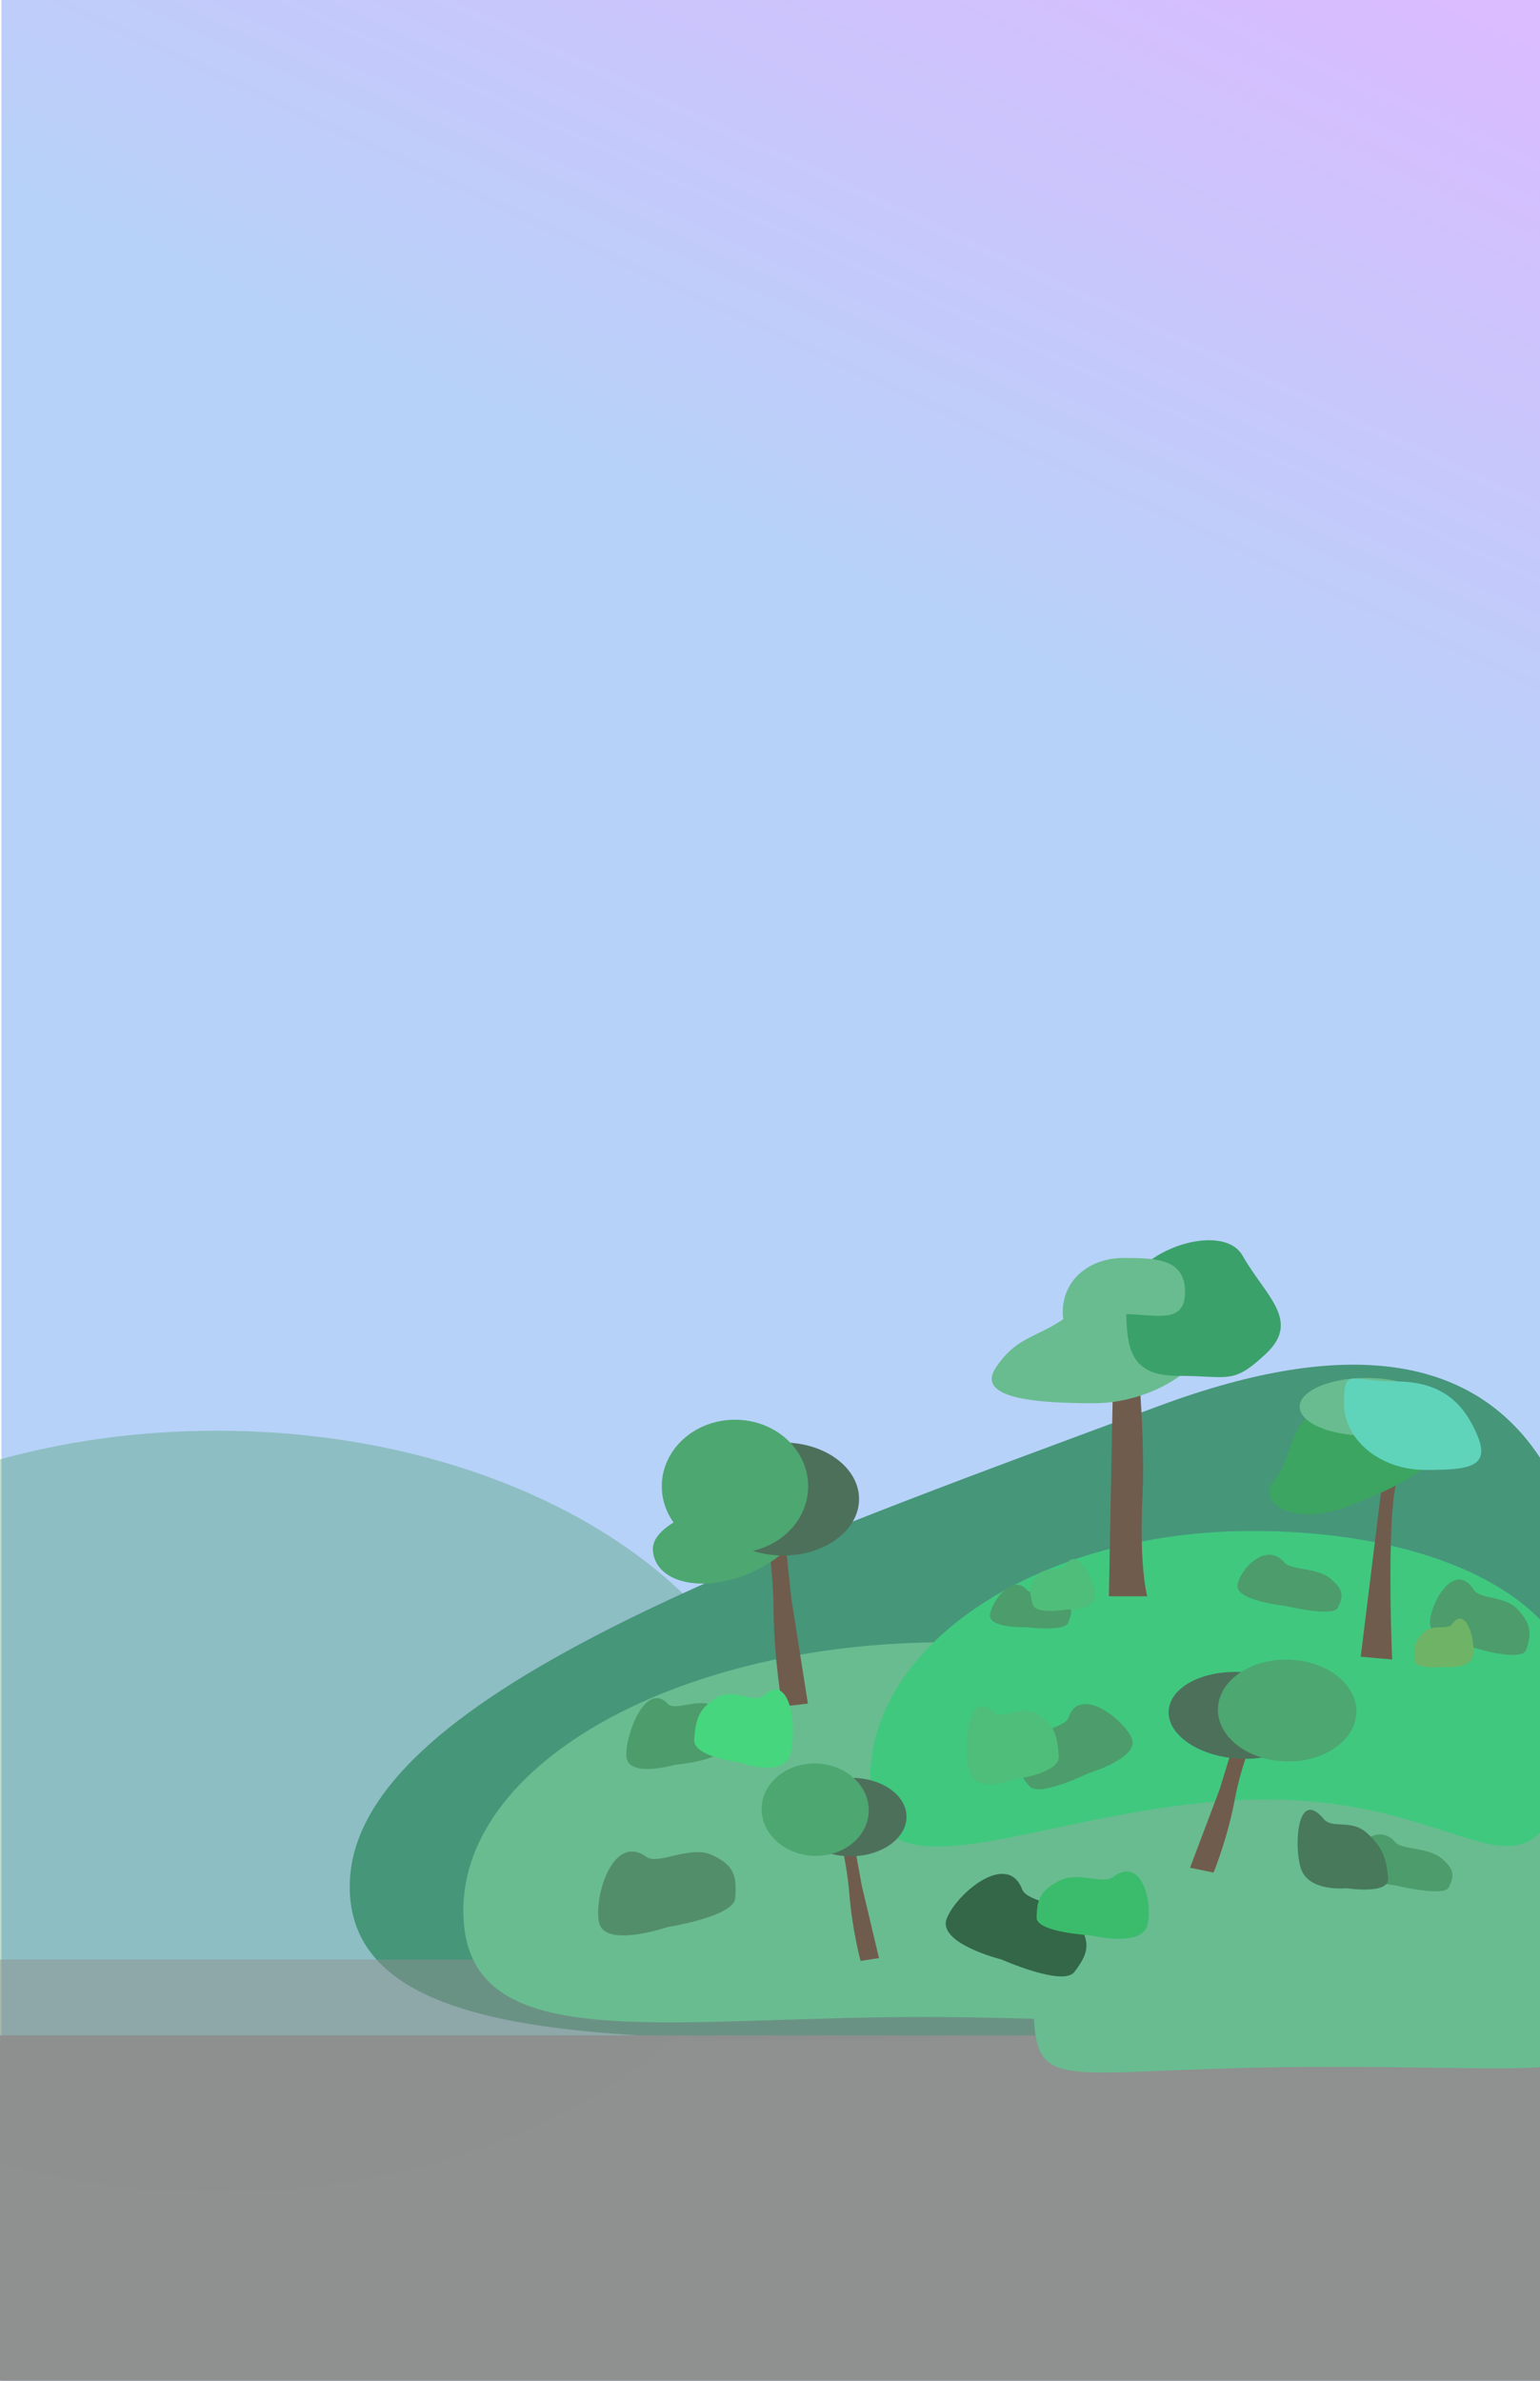 <?xml version="1.0" encoding="UTF-8" standalone="no"?>
<!DOCTYPE svg PUBLIC "-//W3C//DTD SVG 1.1//EN" "http://www.w3.org/Graphics/SVG/1.1/DTD/svg11.dtd">
<!-- Created with Vectornator (http://vectornator.io/) -->
<svg height="100%" stroke-miterlimit="10" style="fill-rule:nonzero;clip-rule:evenodd;stroke-linecap:round;stroke-linejoin:round;" version="1.1" viewBox="0 0 792 1224" width="100%" xml:space="preserve" xmlns="http://www.w3.org/2000/svg" xmlns:vectornator="http://vectornator.io" xmlns:xlink="http://www.w3.org/1999/xlink">
<defs>
<linearGradient gradientTransform="matrix(1 0 0 1 6.903 8.643)" gradientUnits="userSpaceOnUse" id="LinearGradient" x1="150.499" x2="728.987" y1="1241.66" y2="-9.157">
<stop offset="0.717" stop-color="#5d99f1" stop-opacity="0.442"/>
<stop offset="1" stop-color="#ab67ff" stop-opacity="0.442"/>
</linearGradient>
<filter color-interpolation-filters="sRGB" filterUnits="userSpaceOnUse" height="508.166" id="Filter" width="701.325" x="-239.178" y="677.174">
<feGaussianBlur in="SourceGraphic" result="Blur" stdDeviation="23.353"/>
</filter>
<filter color-interpolation-filters="sRGB" filterUnits="userSpaceOnUse" height="416.955" id="Filter_2" width="712.569" x="144.736" y="666.48">
<feGaussianBlur in="SourceGraphic" result="Blur" stdDeviation="14.05"/>
</filter>
<filter color-interpolation-filters="sRGB" filterUnits="userSpaceOnUse" height="475.681" id="Filter_3" width="1397.2" x="-311.681" y="921.433">
<feGaussianBlur in="SourceGraphic" result="Blur" stdDeviation="50"/>
</filter>
</defs>
<clipPath id="ArtboardFrame">
<rect height="1224" width="792" x="0" y="0"/>
</clipPath>
<g clip-path="url(#ArtboardFrame)" id="Background" vectornator:layerName="Background">
<path d="M0.75-10.726L804.822-10.726L804.822 1242.26L0.75 1242.26L0.75-10.726Z" fill="url(#LinearGradient)" fill-rule="nonzero" opacity="1" stroke="none"/>
<path d="M-180.797 931.257C-180.797 823.174-49.938 735.556 111.484 735.556C272.907 735.556 403.765 823.174 403.765 931.257C403.765 1039.34 272.907 1126.96 111.484 1126.96C-49.938 1126.96-180.797 1039.34-180.797 931.257Z" fill="#35954f" fill-rule="nonzero" filter="url(#Filter)" opacity="0.569" stroke="none"/>
<path d="M179.862 969.934C179.862 872.174 395.054 797.607 595.9 722.878C797.728 647.783 822.179 788.119 822.179 885.879C822.179 983.64 807.65 1046.33 593.352 1046.33C379.055 1046.33 179.862 1067.69 179.862 969.934Z" fill="#46967a" fill-rule="nonzero" filter="url(#Filter_2)" opacity="1" stroke="none"/>
</g>
<g id="Layer-5" vectornator:layerName="Layer 5"/>
<g clip-path="url(#ArtboardFrame)" id="Layer-1" vectornator:layerName="Layer 1">
<path d="M-0.123 1007.44L792.075 1007.44L792.075 1230.55L-0.123 1230.55L-0.123 1007.44Z" fill="#8f8f8f" fill-rule="nonzero" opacity="0.49" stroke="none"/>
<path d="M-186.681 1046.43L960.516 1046.43L960.516 1272.11L-186.681 1272.11L-186.681 1046.43Z" fill="#8f8f8f" fill-rule="nonzero" filter="url(#Filter_3)" opacity="0.981" stroke="none"/>
</g>
<g clip-path="url(#ArtboardFrame)" id="Layer-2" vectornator:layerName="Layer 2">
<path d="M238.284 982.232C238.284 906.079 349.278 844.344 486.195 844.344C623.112 844.344 734.106 906.079 734.106 982.232C734.106 1058.39 612.146 1036.96 475.229 1036.96C338.311 1036.96 238.284 1058.39 238.284 982.232Z" fill="#69bc90" fill-rule="nonzero" opacity="1" stroke="none"/>
<path d="M531.447 1016.59C531.447 950.318 555.587 1009.69 680.196 944.464C814.243 874.301 816.726 941.632 816.726 1007.9C816.726 1074.17 833.889 1062.62 682.589 1062.62C531.289 1062.62 531.447 1082.86 531.447 1016.59Z" fill="#69bc90" fill-rule="nonzero" opacity="1" stroke="none"/>
<path d="M447.439 915.086C447.439 844.405 535.415 787.107 643.939 787.107C752.463 787.107 832.252 833.21 809.527 906.885C783.997 989.656 759.83 925.168 651.306 925.168C542.782 925.168 447.439 985.767 447.439 915.086Z" fill="#40c87f" fill-rule="nonzero" opacity="1" stroke="none"/>
</g>
<g id="Layer-3" vectornator:layerName="Layer 3">
<path d="M391.959 775.175L401.1 765.866L406.964 821.775L415.484 875.839L402.375 877.382C402.375 877.382 398.078 854.174 397.813 827.187C397.539 799.251 391.959 775.175 391.959 775.175Z" fill="#705c4d" fill-rule="nonzero" opacity="1" stroke="none"/>
<path d="M647.39 886.382L640.042 878.426L627.157 920.164L612.025 960.242L624.122 962.715C624.122 962.715 631.218 945.575 635.03 925.172C638.975 904.052 647.39 886.382 647.39 886.382Z" fill="#705c4d" fill-rule="nonzero" opacity="1" stroke="none"/>
<path d="M429.99 937.63L436.214 930.906L443.207 969.475L452.051 1006.69L442.552 1008.15C442.552 1008.15 438.289 992.194 436.787 973.5C435.232 954.148 429.99 937.63 429.99 937.63Z" fill="#705c4d" fill-rule="nonzero" opacity="1" stroke="none"/>
<path d="M572.922 682.342L583.3 679.712C583.3 679.712 589.287 733.493 587.585 768.733C585.777 806.144 590.023 820.675 590.023 820.675L570.292 820.675L572.922 682.342Z" fill="#705c4d" fill-rule="nonzero" opacity="1" stroke="none"/>
<path d="M512.219 702.985C525.325 683.567 537.195 689.078 557.074 669.696C580.78 646.582 621.629 664.218 621.629 683.943C621.629 703.668 590.998 721.435 562.608 721.435C534.218 721.435 501.185 719.335 512.219 702.985Z" fill="#69bc90" fill-rule="nonzero" opacity="1" stroke="none"/>
<path d="M579.156 667.895C579.156 644.339 628.347 626.677 639.064 645.584C650.787 666.264 669.254 678.917 651.043 696.01C633.867 712.132 632.037 707.353 605.834 707.353C579.631 707.353 579.156 691.451 579.156 667.895Z" fill="#3ba16b" fill-rule="nonzero" opacity="1" stroke="none" vectornator:blendMode="overlay"/>
<path d="M546.546 674.622C546.546 657.471 560.934 646.736 577.617 646.736C594.299 646.736 609.458 647.022 609.458 664.173C609.458 681.324 594.231 675.572 577.549 675.572C560.867 675.572 546.546 691.773 546.546 674.622Z" fill="#69bc90" fill-rule="nonzero" opacity="1" stroke="none" vectornator:blendMode="multiply"/>
<path d="M711.688 755.408C711.688 755.408 724.649 750.919 719.937 757.57C712.268 768.394 715.964 853.18 715.964 853.18L699.801 851.751L711.688 755.408Z" fill="#705c4d" fill-rule="nonzero" opacity="1" stroke="none"/>
<path d="M655.606 760.612C666.088 749.492 662.998 717.738 689.946 728.908C712.026 738.061 733.754 728.96 738.174 740.913C742.594 752.866 718.916 764.829 691.555 774.946C664.195 785.062 645.071 771.788 655.606 760.612Z" fill="#3ca561" fill-rule="nonzero" opacity="1" stroke="none"/>
<path d="M668.416 723.242C668.416 715.058 683.771 708.423 702.711 708.423C721.652 708.423 737.006 715.058 737.006 723.242C737.006 731.426 721.652 738.061 702.711 738.061C683.771 738.061 668.416 731.426 668.416 723.242Z" fill="#69bc90" fill-rule="nonzero" opacity="1" stroke="none"/>
<path d="M691.207 721.527C691.207 702.644 694.261 710.201 717.352 710.201C740.443 710.201 751.964 720.15 759.374 736.98C766.982 754.262 756.109 755.716 733.018 755.716C709.926 755.716 691.207 740.409 691.207 721.527Z" fill="#5fd4bb" fill-rule="nonzero" opacity="1" stroke="none" vectornator:blendMode="multiply"/>
<path d="M335.775 797.234C334.597 782.722 366.348 773.233 388.525 766.621C410.703 760.009 414.909 758.778 416.088 773.29C417.266 787.803 400.242 804.928 378.065 811.54C355.887 818.152 336.953 811.747 335.775 797.234Z" fill="#4da770" fill-rule="nonzero" opacity="1" stroke="none"/>
<path d="M363.805 770.677C363.805 754.636 381.266 741.632 402.805 741.632C424.344 741.632 441.805 754.636 441.805 770.677C441.805 786.718 424.344 799.722 402.805 799.722C381.266 799.722 363.805 786.718 363.805 770.677Z" fill="#4d705b" fill-rule="nonzero" opacity="1" stroke="none"/>
<path d="M674.401 885.78C676.519 873.637 661.852 862.055 641.642 859.911C621.431 857.767 603.33 865.873 601.212 878.016C599.094 890.159 613.761 901.741 633.972 903.885C654.182 906.029 672.283 897.923 674.401 885.78Z" fill="#4d705b" fill-rule="nonzero" opacity="1" stroke="none"/>
<path d="M409.211 935.355C408.433 924.238 420.554 914.704 436.284 914.06C452.014 913.416 465.396 921.905 466.174 933.022C466.952 944.139 454.831 953.673 439.101 954.317C423.371 954.962 409.988 946.472 409.211 935.355Z" fill="#4d705b" fill-rule="nonzero" opacity="1" stroke="none"/>
<path d="M340.35 764.132C340.35 745.228 357.201 729.904 377.987 729.904C398.773 729.904 415.623 745.228 415.623 764.132C415.623 783.035 398.773 798.359 377.987 798.359C357.201 798.359 340.35 783.035 340.35 764.132Z" fill="#4da770" fill-rule="nonzero" opacity="1" stroke="none" vectornator:blendMode="darken"/>
<path d="M697.274 883.159C699.769 868.85 685.982 855.573 666.478 853.504C646.974 851.435 629.139 861.358 626.643 875.667C624.147 889.977 637.935 903.254 657.439 905.323C676.943 907.392 694.778 897.469 697.274 883.159Z" fill="#4da770" fill-rule="nonzero" opacity="1" stroke="none" vectornator:blendMode="darken"/>
<path d="M391.764 931.521C390.848 918.421 402.411 907.297 417.591 906.675C432.771 906.054 445.819 916.169 446.736 929.269C447.653 942.369 436.09 953.493 420.91 954.115C405.73 954.736 392.681 944.621 391.764 931.521Z" fill="#4da770" fill-rule="nonzero" opacity="1" stroke="none" vectornator:blendMode="darken"/>
</g>
<g id="Layer-4" vectornator:layerName="Layer 4">
<path d="M735.413 833.892C735.916 823.071 748.425 802.352 757.858 817.288C761.116 822.448 774.098 820.117 780.89 827.795C787.681 835.473 787.564 839.932 785.024 848C782.892 854.771 758.735 847.334 758.735 847.334C758.735 847.334 734.911 844.713 735.413 833.892Z" fill="#4c9d6b" fill-rule="nonzero" opacity="1" stroke="none"/>
<path d="M757.66 850.585C758.645 842.555 753.895 825.44 746.715 834.999C744.235 838.302 737.048 834.633 732.241 839.255C727.433 843.877 726.976 847.173 727.486 853.486C727.914 858.785 742.674 856.955 742.674 856.955C742.674 856.955 756.675 858.616 757.66 850.585Z" fill="#6fb366" fill-rule="nonzero" opacity="1" stroke="none"/>
<path d="M636.442 815.039C637.344 807.078 651.178 792.116 660.55 803.351C663.788 807.232 677.48 805.831 684.335 811.654C691.189 817.477 690.912 820.76 687.969 826.642C685.499 831.579 660.429 825.511 660.429 825.511C660.429 825.511 635.539 823 636.442 815.039Z" fill="#4c9d6b" fill-rule="nonzero" opacity="1" stroke="none"/>
<path d="M693.493 958.823C694.395 950.862 708.23 935.901 717.602 947.136C720.839 951.017 734.531 949.616 741.386 955.439C748.241 961.262 747.963 964.545 745.02 970.427C742.55 975.364 717.48 969.296 717.48 969.296C717.48 969.296 692.591 966.784 693.493 958.823Z" fill="#4c9d6b" fill-rule="nonzero" opacity="1" stroke="none"/>
<path d="M668.819 959.974C665.248 946.968 667.694 919.48 680.763 935.163C685.278 940.581 694.858 934.896 703.137 942.523C711.417 950.15 712.961 955.49 713.883 965.671C714.656 974.216 692.505 970.766 692.505 970.766C692.505 970.766 672.39 972.98 668.819 959.974Z" fill="#47795a" fill-rule="nonzero" opacity="1" stroke="none"/>
<path d="M509.149 830.249C509.932 823.26 520.883 808.747 528.092 817.402C530.582 820.392 541.289 817.625 546.585 821.884C551.881 826.143 551.632 829.014 549.276 834.437C547.298 838.988 527.779 836.585 527.779 836.585C527.779 836.585 508.366 837.238 509.149 830.249Z" fill="#4c9d6b" fill-rule="nonzero" opacity="1" stroke="none"/>
<path d="M581.971 893.515C577.351 883.351 555.036 866.539 549.601 882.89C547.723 888.539 531.711 889.302 526.65 898.153C521.589 907.004 523.388 911.214 529.358 918.294C534.369 924.237 559.776 911.633 559.776 911.633C559.776 911.633 586.591 903.679 581.971 893.515Z" fill="#4c9d6b" fill-rule="nonzero" opacity="1" stroke="none"/>
<path d="M486.897 986.362C491.895 973.541 518.036 951.465 525.673 971.33C528.311 978.193 547.864 978.188 554.578 988.816C561.292 999.444 559.362 1004.75 552.528 1013.84C546.793 1021.48 515.06 1007.42 515.06 1007.42C515.06 1007.42 481.9 999.184 486.897 986.362Z" fill="#336747" fill-rule="nonzero" opacity="1" stroke="none"/>
<path d="M308.08 988.347C305.332 974.864 315.337 942.143 332.52 954.699C338.457 959.037 354.887 948.436 366.289 953.729C377.692 959.022 378.943 964.525 378.13 975.872C377.447 985.395 343.159 990.779 343.159 990.779C343.159 990.779 310.829 1001.83 308.08 988.347Z" fill="#538e6a" fill-rule="nonzero" opacity="1" stroke="none"/>
<path d="M322.121 902.766C321.643 891.129 332.449 864.074 343.389 875.949C347.168 880.051 360.134 872.222 367.73 877.523C375.325 882.824 375.614 887.583 373.772 897.154C372.227 905.187 347.024 907.321 347.024 907.321C347.024 907.321 322.599 914.404 322.121 902.766Z" fill="#4c9d6b" fill-rule="nonzero" opacity="1" stroke="none"/>
<path d="M563.231 819.965C562.605 811.68 553.858 794.475 548.1 804.735C546.111 808.28 537.559 805 533.329 810.049C529.098 815.098 529.297 818.502 531.179 824.93C532.759 830.325 548.35 827.477 548.35 827.477C548.35 827.477 563.856 828.251 563.231 819.965Z" fill="#4fbe7a" fill-rule="nonzero" opacity="1" stroke="none"/>
<path d="M498.259 910.149C494.902 897.385 498.093 867.45 511.161 880.249C515.676 884.671 525.676 875.795 534.013 881.451C542.349 887.106 543.807 892.323 544.507 902.87C545.094 911.722 522.376 914.609 522.376 914.609C522.376 914.609 501.616 922.914 498.259 910.149Z" fill="#4fbe7a" fill-rule="nonzero" opacity="1" stroke="none"/>
<path d="M589.908 990.174C593.206 979.088 587.462 953.543 572.336 965.058C567.11 969.036 554.378 961.834 544.573 967.028C534.768 972.221 533.315 976.756 533.118 985.831C532.952 993.448 560.805 994.991 560.805 994.991C560.805 994.991 586.611 1001.26 589.908 990.174Z" fill="#3abc6c" fill-rule="nonzero" opacity="1" stroke="none"/>
<path d="M406.511 901.695C410.104 888.93 406.689 858.996 392.699 871.795C387.866 876.216 377.161 867.341 368.237 872.996C359.313 878.651 357.751 883.869 357.003 894.415C356.375 903.267 380.693 906.155 380.693 906.155C380.693 906.155 402.917 914.459 406.511 901.695Z" fill="#46d67e" fill-rule="nonzero" opacity="1" stroke="none"/>
</g>
</svg>
